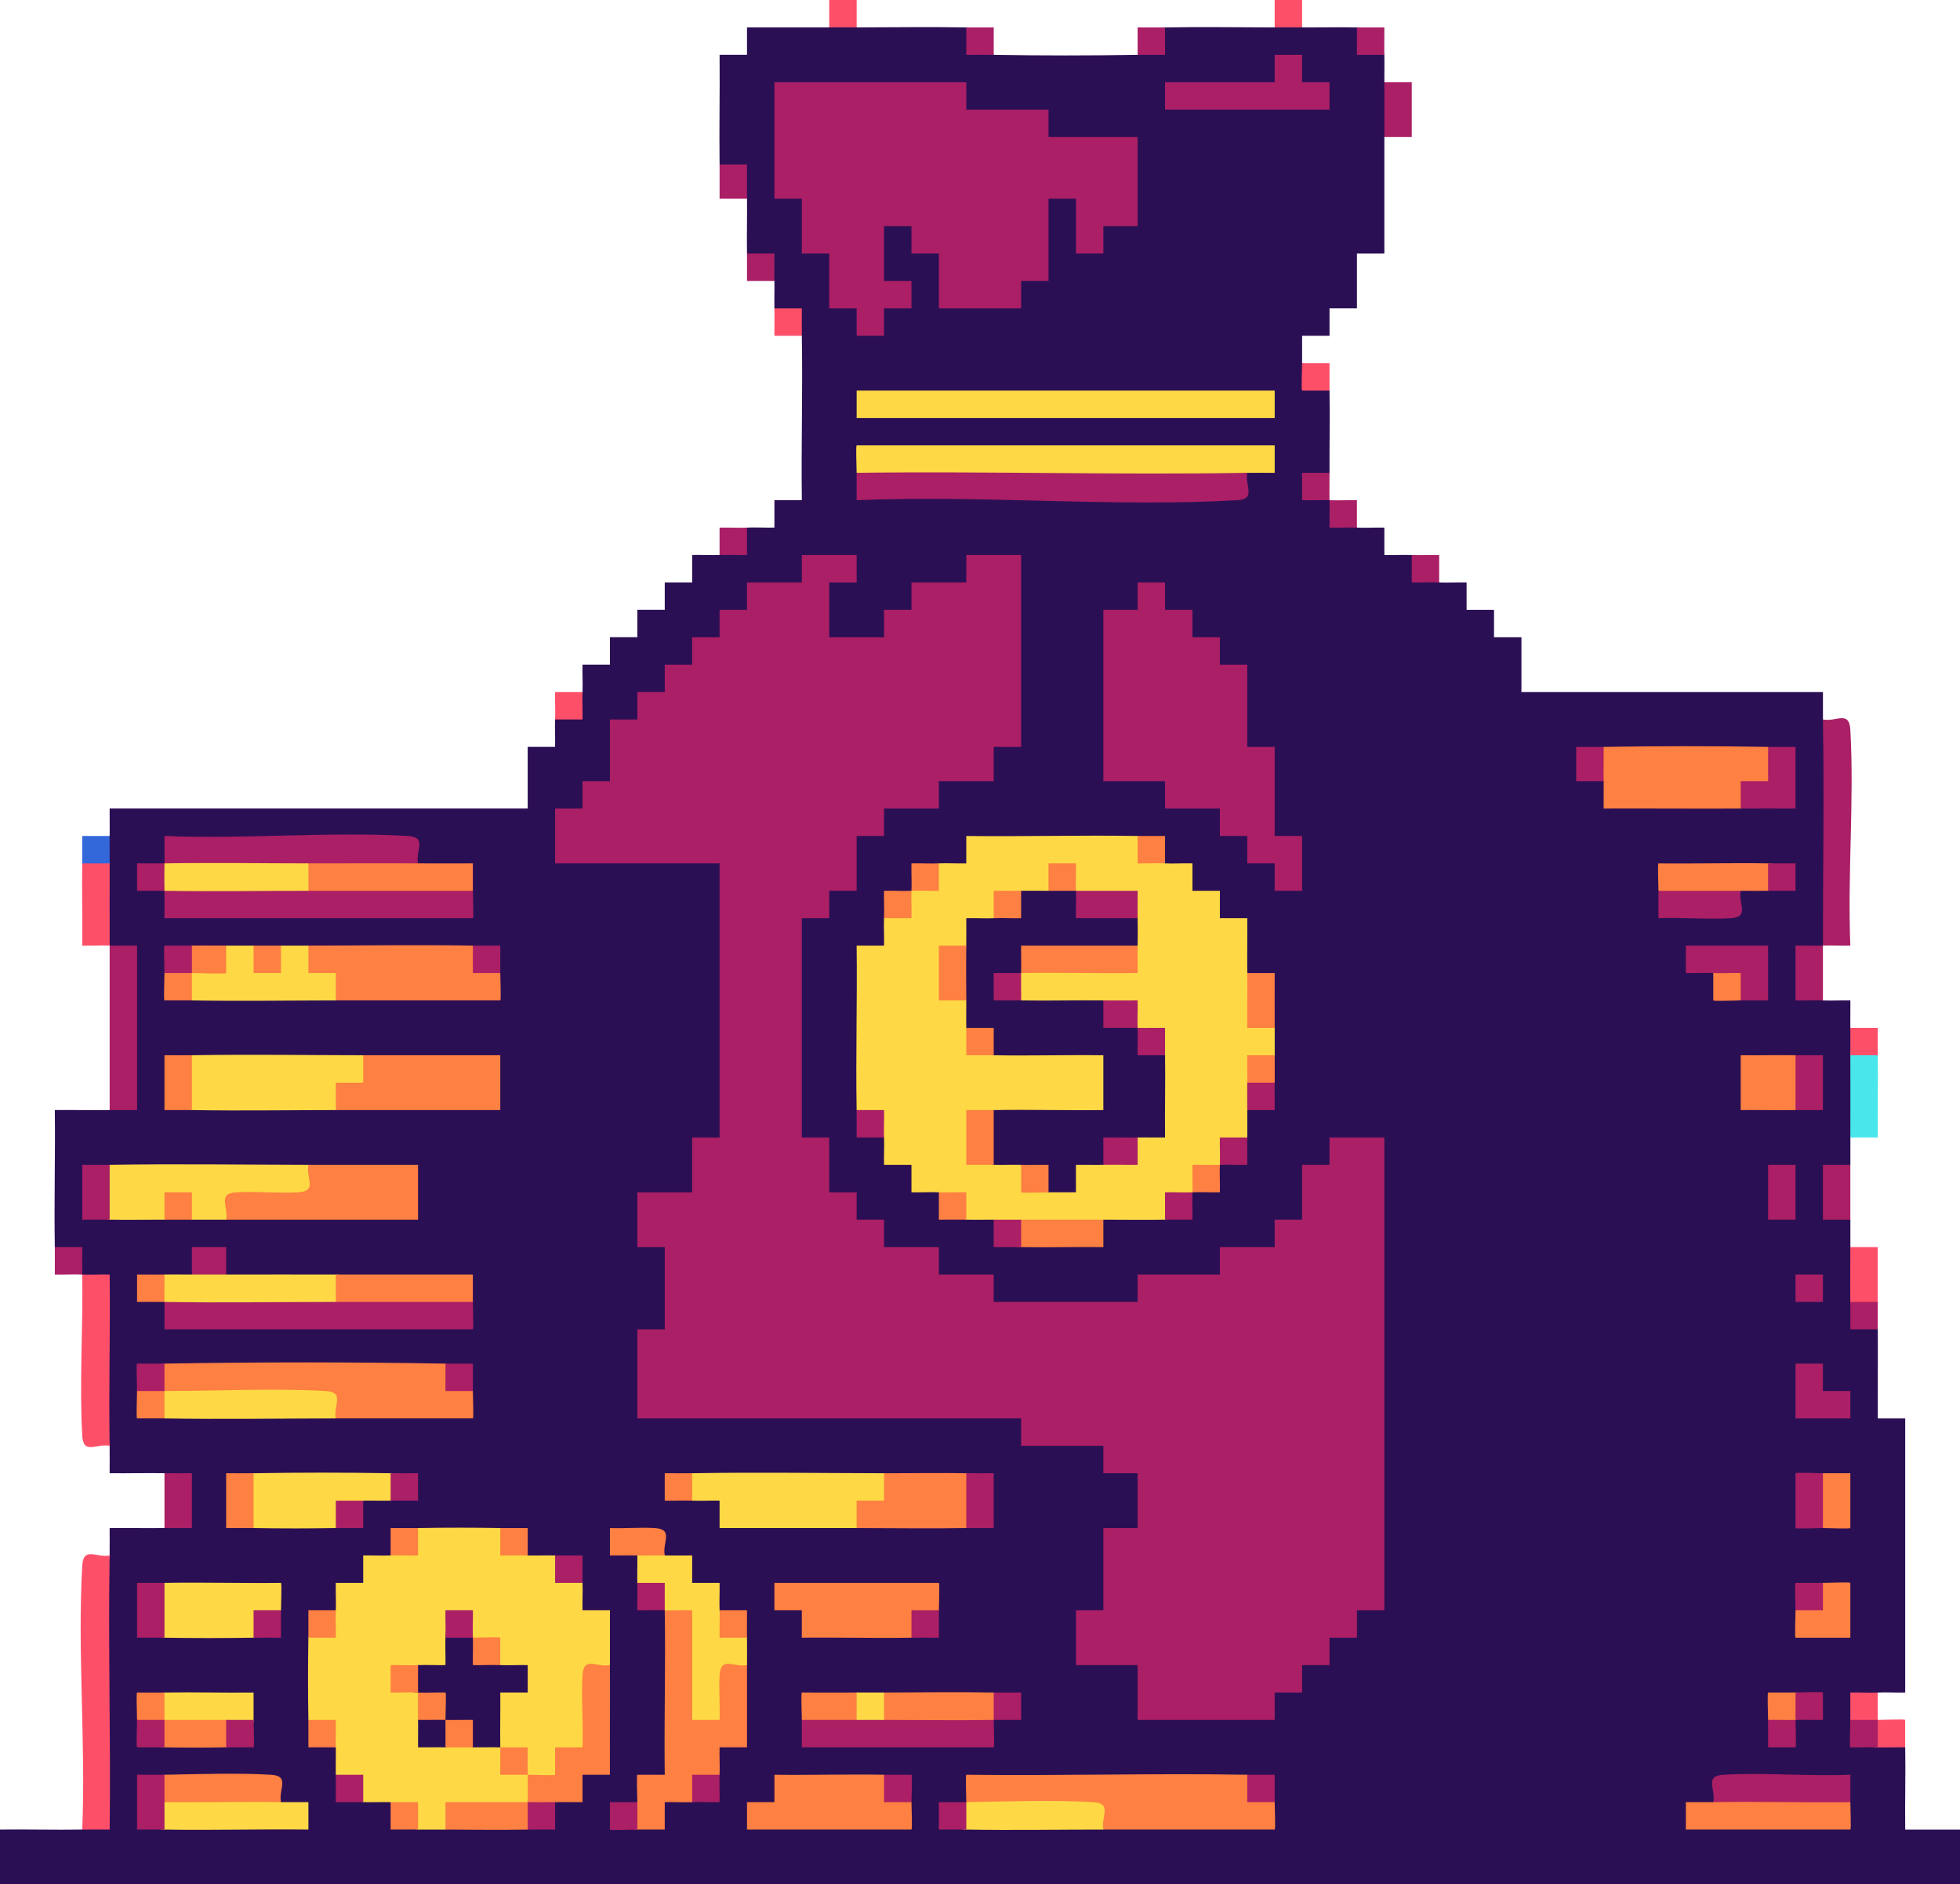 <?xml version="1.0" encoding="UTF-8"?>
<svg id="b" data-name="Layer 2" xmlns="http://www.w3.org/2000/svg" width="285.19" height="274.179" viewBox="0 0 285.19 274.179">
  <defs>
    <style>
      .d {
        fill: #aa1f65;
      }

      .e {
        fill: #2b0f54;
      }

      .f {
        fill: #fe8042;
      }

      .g {
        fill: #fe4f69;
      }

      .h {
        fill: #3368db;
      }

      .i {
        fill: #49e6eb;
      }

      .j {
        fill: #fed945;
      }
    </style>
  </defs>
  <g id="c" data-name="Layer 1">
    <g>
      <path class="e" d="M120.657,3.988c1.257-1.944,2.73-1.942,3.989,0,5.301-.01,10.656-.092,15.955,0,1.589.306,2.918,1.635,3.989,3.988,6.943.12,13.997.12,20.941,0,1.041-1.779,2.371-3.109,3.989-3.988,5.299-.092,10.654-.009,15.955,0,1.259-1.942,2.731-1.943,3.989,0,2.647.008,5.331-.046,7.977,0,1.736.611,3.066,1.941,3.989,3.988.028,1.32-.008,2.667,0,3.988,1.969,2.617,1.964,5.357,0,7.976-.011,5.638.008,11.311,0,16.949h-3.989v7.976h-3.989v3.988h-3.989v3.988c1.739.826,3.069,2.155,3.989,3.988.069,3.974-.021,7.989,0,11.964-1.187,1.691-1.187,3.02,0,3.988,1.687,1.039,3.016,2.368,3.989,3.988,1.318.056,2.669-.036,3.989,0v3.988c1.32.036,2.671-.056,3.989,0,1.586.414,2.916,1.743,3.989,3.988,1.317.056,2.67-.036,3.989,0v3.988h3.989v3.988h3.989v7.976h43.875c.015,1.321-.023,2.668,0,3.988,3.251,10.455,2.996,22.396,0,32.901-2.811,2.666-2.786,5.118,0,7.976,1.317.056,2.669-.036,3.989,0,.018,1.321-.028,2.668,0,3.988,2.535,1.454,2.531,2.533,0,3.988,2.498,4.06,2.484,7.899,0,11.964.002,1.324-.002,2.664,0,3.988-2.665,2.78-2.665,5.438,0,7.976.002,1.324-.004,2.664,0,3.988,2.716,2.551,2.692,5.414,0,7.976,1.78,1.041,3.109,2.37,3.989,3.988.026,4.308-.019,8.653,0,12.961h3.989v39.881c-1.319.036-2.671-.056-3.989,0-1.01,1.76-2.34,3.09-3.989,3.988,1.496.785,2.826,2.114,3.989,3.988,1.467-2.518,2.523-2.524,3.989,0,.069,3.973-.049,7.99,0,11.964h7.977v7.976H0v-7.976c3.974-.049,7.992.069,11.966,0,1.208-1.847,2.014-2.816,2.681-.835-1.727-13.348-1.291-26.363,1.307-39.046.023-1.32-.015-2.668,0-3.988,2.647-.032,5.331.046,7.977,0,2.852-2.364,2.718-5.478,0-7.976-2.646-.046-5.331.032-7.977,0-.015-1.32.023-2.668,0-3.988-1.983-7.205-2.778-14.844-2.385-22.918l-1.604-2.008c-1.723-1.162-3.053-2.492-3.989-3.988-.115-6.629.084-13.31,0-19.94,2.647-.032,5.331.046,7.977,0,1.865-1.993,2.53-4.61,1.995-7.853.379-4.661.811-12.966-1.995-16.076-2.484-4.065-2.498-7.904,0-11.964-2.531-1.455-2.535-2.534,0-3.988.028-1.32-.018-2.668,0-3.988h60.827v-8.973h3.989c.036-1.319-.056-2.671,0-3.988.414-1.586,1.744-2.915,3.989-3.988.057-1.318-.036-2.668,0-3.988h3.989v-3.988h3.989v-3.988h3.989v-3.988h3.989v-3.988c1.32-.036,2.67.056,3.989,0,1.011-1.76,2.34-3.09,3.989-3.988,1.318-.056,2.669.036,3.989,0v-3.988h3.989c-.101-7.96.138-15.97,0-23.928-1.78-1.041-3.109-2.37-3.989-3.988-.028-1.321.028-2.667,0-3.988-1.78-1.041-3.109-2.37-3.989-3.988-.046-2.647.033-5.328,0-7.976-1.539-1.619-2.868-3.28-3.989-4.985-.066-5.303.048-10.649,0-15.952h3.989v-3.988c3.978-.009,7.988.013,11.966,0Z"/>
      <path class="g" d="M15.955,226.322c-.23,13.27.17,26.608,0,39.881-1.32.015-2.668-.023-3.989,0,.531-12.63-.718-25.814,0-38.385.164-2.876,2.062-1.111,3.989-1.496Z"/>
      <path class="d" d="M265.246,104.687c1.926.385,3.824-1.38,3.989,1.496.587,10.289-.433,21.07,0,31.406-1.319.036-2.671-.056-3.989,0v7.976c-1.317-.056-2.669.036-3.989,0v-7.976c1.319-.036,2.671.056,3.989,0,0-10.943.19-21.962,0-32.901Z"/>
      <path class="g" d="M11.966,185.445c1.317.056,2.67-.036,3.989,0,.105,8.29-.144,16.636,0,24.925-1.926-.385-3.824,1.38-3.989-1.496-.435-7.628.133-15.727,0-23.43Z"/>
      <path class="d" d="M15.955,137.588c1.317.056,2.67-.036,3.989,0v23.928c-1.32.015-2.668-.023-3.989,0,.006-7.963-.009-15.965,0-23.928Z"/>
      <path class="i" d="M273.224,153.54c.069,3.975-.049,7.989,0,11.964h-3.989c-.005-3.976.021-7.988,0-11.964.002-2.918,3.332-2.794,3.989,0Z"/>
      <path class="g" d="M15.955,125.624c-.021,3.975.004,7.989,0,11.964-1.317-.056-2.67.036-3.989,0,.049-3.974-.069-7.991,0-11.964.002-2.918,3.332-2.794,3.989,0Z"/>
      <path class="g" d="M269.235,181.457h3.989c.012,2.648-.018,5.328,0,7.976-.002,2.918-3.332,2.794-3.989,0-.046-2.646.009-5.329,0-7.976Z"/>
      <path class="d" d="M201.428,11.964h3.989v7.976h-3.989c.005-2.648.016-5.328,0-7.976Z"/>
      <path class="d" d="M269.235,169.493c.005,2.65-.005,5.326,0,7.976h-3.989v-7.976h3.989Z"/>
      <path class="d" d="M23.932,214.358c1.32.023,2.668-.015,3.989,0v7.976c-1.32.015-2.668-.023-3.989,0v-7.976Z"/>
      <path class="d" d="M104.703,23.928h3.989c.014,1.653-.021,3.332,0,4.985h-3.989c-.014-1.653.021-3.333,0-4.985Z"/>
      <path class="d" d="M7.977,181.457h3.989c.015,1.321-.023,2.667,0,3.988-1.317-.056-2.67.036-3.989,0-.015-1.32.023-2.668,0-3.988Z"/>
      <path class="h" d="M15.955,121.636c-.028,1.32.007,2.668,0,3.988h-3.989c.023-1.32-.015-2.668,0-3.988h3.989Z"/>
      <path class="d" d="M273.224,189.433c.009,1.324-.008,2.664,0,3.988h-3.989c-.015-1.321.023-2.667,0-3.988h3.989Z"/>
      <path class="g" d="M84.759,100.699c-.057,1.318.036,2.668,0,3.988h-3.989c.056-1.317-.036-2.669,0-3.988h3.989Z"/>
      <path class="d" d="M205.416,80.758c1.318.056,2.669-.036,3.989,0v3.988c-1.317-.056-2.67.036-3.989,0v-3.988Z"/>
      <path class="d" d="M108.691,76.77v3.988c-1.32.036-2.67-.056-3.989,0v-3.988c1.319-.036,2.671.056,3.989,0Z"/>
      <path class="d" d="M193.45,68.794c.007,1.321-.028,2.667,0,3.988,1.318.057,2.669-.036,3.989,0v3.988c-1.318-.056-2.669.036-3.989,0-.018-1.321.028-2.667,0-3.988-1.318-.057-2.669.036-3.989,0v-3.988h3.989Z"/>
      <path class="g" d="M189.462,52.842h3.989c.015,1.321-.023,2.667,0,3.988h-3.989c-.141-.141,0-3.045,0-3.988Z"/>
      <path class="g" d="M112.68,44.866h3.989c.015,1.321-.023,2.667,0,3.988h-3.989c-.018-1.322.028-2.667,0-3.988Z"/>
      <path class="d" d="M108.691,36.89h3.989c.018,1.322-.028,2.667,0,3.988h-3.989c-.015-1.322.023-2.667,0-3.988Z"/>
      <path class="g" d="M269.235,149.552h3.989c.015,1.321-.023,2.667,0,3.988h-3.989c-.007-1.321.028-2.668,0-3.988Z"/>
      <path class="d" d="M197.439,3.988c1.321.023,2.667-.015,3.989,0,.018,1.321-.028,2.668,0,3.988h-3.989v-3.988Z"/>
      <path class="d" d="M169.518,3.988v3.988c-1.321.015-2.668-.023-3.989,0v-3.988c1.321-.015,2.668.023,3.989,0Z"/>
      <path class="g" d="M273.224,246.263v3.988c.943,0,3.848-.141,3.989,0,.015,1.32-.023,2.668,0,3.988-1.321-.022-2.669.034-3.989,0-2.919-.002-2.795-3.331,0-3.988-.002,2.912-3.335,2.793-3.989,0v-3.988c1.319-.036,2.671.056,3.989,0Z"/>
      <path class="d" d="M140.601,3.988c1.321.023,2.667-.015,3.989,0v3.988c-1.321-.023-2.667.015-3.989,0v-3.988Z"/>
      <path class="g" d="M185.473,3.988V0h3.989v3.988c-1.324-.004-2.665.002-3.989,0Z"/>
      <path class="g" d="M120.657,3.988V0h3.989v3.988c-1.324.002-2.665-.004-3.989,0Z"/>
      <polygon class="d" points="80.771 125.624 80.771 117.648 84.759 117.648 84.759 113.66 88.748 113.66 88.748 104.687 92.737 104.687 92.737 100.699 96.725 100.699 96.725 96.71 100.714 96.71 100.714 92.722 104.703 92.722 104.703 88.734 108.691 88.734 108.691 84.746 116.669 84.746 116.669 80.758 124.646 80.758 124.646 84.746 120.657 84.746 120.657 92.722 128.635 92.722 128.635 88.734 132.623 88.734 132.623 84.746 140.601 84.746 140.601 80.758 148.578 80.758 148.578 108.675 144.589 108.675 144.589 113.66 136.612 113.66 136.612 117.648 128.635 117.648 128.635 121.636 124.646 121.636 124.646 129.612 120.657 129.612 120.657 133.6 116.669 133.6 116.669 165.504 120.657 165.504 120.657 173.481 124.646 173.481 124.646 177.469 128.635 177.469 128.635 181.457 136.612 181.457 136.612 185.445 144.589 185.445 144.589 189.433 165.53 189.433 165.53 185.445 177.496 185.445 177.496 181.457 185.473 181.457 185.473 177.469 189.462 177.469 189.462 169.493 193.45 169.493 193.45 165.504 201.428 165.504 201.428 234.299 197.439 234.299 197.439 238.287 193.45 238.287 193.45 242.275 189.462 242.275 189.462 246.263 185.473 246.263 185.473 250.251 165.53 250.251 165.53 242.275 156.555 242.275 156.555 234.299 160.544 234.299 160.544 222.334 165.53 222.334 165.53 214.358 160.544 214.358 160.544 210.37 148.578 210.37 148.578 206.382 92.737 206.382 92.737 193.421 96.725 193.421 96.725 181.457 92.737 181.457 92.737 173.481 100.714 173.481 100.714 165.504 104.703 165.504 104.703 125.624 80.771 125.624"/>
      <path class="j" d="M165.53,121.636c1.586.414,2.916,1.743,3.989,3.988,1.318.056,2.669-.036,3.989,0v3.988h3.989v3.988h3.989c.025,2.648-.035,5.328,0,7.976,1.083,3.134,2.412,5.792,3.989,7.976.01,1.322.008,2.666,0,3.988-.306,1.589-1.636,2.918-3.989,3.988,2.52,1.466,2.524,2.522,0,3.988-.018,1.321.028,2.667,0,3.988-.414,1.586-1.744,2.915-3.989,3.988-.967,1.652-2.371,3.049-3.989,3.988-1.011,1.76-2.341,3.089-3.989,3.988-2.979.052-5.995-.008-8.975,0-3.955,1.969-8.012,1.969-11.966,0-1.259,1.943-2.732,1.945-3.989,0-1.321-.008-2.668.028-3.989,0-1.586-.414-2.916-1.743-3.989-3.988-1.318-.056-2.669.036-3.989,0v-3.988h-3.989c-.036-1.32.057-2.67,0-3.988-1.761-1.01-3.09-2.34-3.989-3.988-.138-7.958.101-15.969,0-23.928h3.989c.036-1.319-.056-2.671,0-3.988.414-1.586,1.744-2.915,3.989-3.988,1.011-1.76,2.341-3.089,3.989-3.988,1.318-.056,2.669.036,3.989,0v-3.988c8.293.105,16.638-.144,24.929,0Z"/>
      <polygon class="d" points="140.601 11.964 140.601 15.952 152.567 15.952 152.567 19.94 165.53 19.94 165.53 32.901 160.544 32.901 160.544 36.89 156.555 36.89 156.555 28.913 152.567 28.913 152.567 40.878 148.578 40.878 148.578 44.866 136.612 44.866 136.612 36.89 132.623 36.89 132.623 32.901 128.635 32.901 128.635 40.878 132.623 40.878 132.623 44.866 128.635 44.866 128.635 48.854 124.646 48.854 124.646 44.866 120.657 44.866 120.657 36.89 116.669 36.89 116.669 28.913 112.68 28.913 112.68 11.964 140.601 11.964"/>
      <path class="j" d="M72.793,222.334c1.589.306,2.919,1.635,3.989,3.988,1.321.028,2.668-.028,3.989,0,1.736.611,3.066,1.941,3.989,3.988.056,1.318-.036,2.669,0,3.988h3.989c.011,2.648-.016,5.328,0,7.976-2.103,2.6-2.764,6.283-1.982,11.05-.382,2.156-1.96,2.93-4.001,3.028.323,3.98-4.833,5.74-5.983,1.874l-3.989-3.988c-3.03-3.045-3.216-9.255,1.404-9.963l-1.404-2.001c-1.728-.655-3.057-1.984-3.989-3.988-1.304-1.162-2.685-1.162-3.989,0,5.128,3.023-.965,9.116-3.989,3.988-1.162,1.303-1.162,2.685,0,3.988,2.514,1.469,2.511,2.519,0,3.988l3.989,3.988c1.466-2.519,2.523-2.524,3.989,0,1.463-2.53,2.526-2.535,3.989,0,1.779,1.041,3.109,2.371,3.989,3.988,2.545,1.459,2.541,2.528,0,3.988-4.859.878-8.848,2.208-11.966,3.988-1.321-.007-2.668.028-3.989,0-1.589-.306-2.918-1.635-3.989-3.988-1.321-.028-2.667.028-3.989,0-1.736-.611-3.066-1.941-3.989-3.988-.028-1.321.028-2.667,0-3.988-1.78-1.041-3.109-2.37-3.989-3.988-.069-3.964-.069-8,0-11.964.414-1.586,1.744-2.915,3.989-3.988.057-1.318-.036-2.668,0-3.988h3.989v-3.988c1.32-.036,2.67.056,3.989,0,1.011-1.76,2.34-3.09,3.989-3.988,3.965-.069,8.001-.069,11.966,0Z"/>
      <polygon class="d" points="160.544 88.734 165.53 88.734 165.53 84.746 169.518 84.746 169.518 88.734 173.507 88.734 173.507 92.722 177.496 92.722 177.496 96.71 181.484 96.71 181.484 108.675 185.473 108.675 185.473 121.636 189.462 121.636 189.462 129.612 185.473 129.612 185.473 125.624 181.484 125.624 181.484 121.636 177.496 121.636 177.496 117.648 169.518 117.648 169.518 113.66 160.544 113.66 160.544 88.734"/>
      <path class="f" d="M181.484,258.227c1.736.611,3.066,1.941,3.989,3.988,0,.943.141,3.847,0,3.988h-24.929c-1.196-.693-2.219-1.383-3.071-2.069l-13.813.015-3.06-1.935c0-.943-.141-3.847,0-3.988,13.607.174,27.279-.236,40.884,0Z"/>
      <path class="f" d="M64.816,198.406c1.736.611,3.066,1.941,3.989,3.988,0,.943.141,3.847,0,3.988-6.635.006-13.308-.008-19.943,0-1.229-.81-2.342-1.503-3.337-2.081l-18.005.061c-1.381-.305-2.572-.97-3.588-1.968,2.919.002,2.795,3.331,0,3.988-1.32-.023-2.668.015-3.989,0-.141-.141,0-3.046,0-3.988,0-2.918,3.331-2.791,3.989,0-2.919-.002-2.795-3.331,0-3.988,13.563-.235,27.32-.235,40.884,0Z"/>
      <path class="j" d="M124.646,68.794c0-.942-.141-3.847,0-3.988h60.827v3.988c-1.32.015-2.669-.023-3.989,0-18.225,3.522-38.503,2.898-56.839,0Z"/>
      <rect class="j" x="124.646" y="56.83" width="60.827" height="3.988"/>
      <path class="d" d="M181.484,68.794c-.385,1.927,1.38,3.824-1.496,3.988-18.114,1.034-37.14-.769-55.343,0v-3.988c18.922-.244,37.92.328,56.839,0Z"/>
      <path class="f" d="M96.725,234.299c6.556-6.462,6.376,4.608,5.979,9.674.236-3.941,4.788-5.544,5.987-1.698.021,3.977-.015,7.987,0,11.964h-3.989c-.036,1.32.056,2.67,0,3.988-.612,1.736-1.941,3.065-3.989,3.988-1.318.056-2.669-.036-3.989,0v3.988h-3.989c-2.919-.002-2.795-3.331,0-3.988,0-.943-.141-3.847,0-3.988h3.989c-.101-7.959.138-15.97,0-23.928Z"/>
      <path class="f" d="M257.269,108.675c5.478,2.871-.274,7.123-3.989,8.973-6.634.04-13.309-.029-19.943,0-.018-1.321.027-2.668,0-3.988-2.525-1.785-2.513-3.195,0-4.985,7.936-.137,15.996-.137,23.932,0Z"/>
      <path class="j" d="M128.635,214.358c5.593,2.436-.776,6.149-3.989,7.976-6.635-.009-13.308.006-19.943,0v-3.988c-1.319-.036-2.671.056-3.989,0-2.919-.002-2.795-3.331,0-3.988,9.28-.161,18.637-.016,27.921,0Z"/>
      <path class="f" d="M68.805,137.588c1.736.611,3.066,1.941,3.989,3.988,0,.943.141,3.847,0,3.988-7.965.005-15.967-.007-23.932,0-6.418-3.066-7.748-5.725-3.989-7.976,7.956-.008,15.979-.138,23.932,0Z"/>
      <path class="j" d="M52.85,153.54c5.593,2.436-.776,6.148-3.989,7.976-6.96.006-13.983.121-20.941,0-3.032-.373-2.94-7.285,0-7.976,8.284-.144,16.642-.01,24.929,0Z"/>
      <path class="d" d="M48.861,189.433l1.143-1.994c5.788,0,11.579,0,17.373,0l1.427,1.994c0,.943.141,3.847,0,3.988H23.932c-.022-1.32.034-2.669,0-3.988,7.917-2.857,17.037-2.963,24.929,0Z"/>
      <path class="d" d="M23.932,125.624c.028-1.32-.018-2.668,0-3.988,11.648.489,23.805-.662,35.399,0,2.876.164,1.111,2.062,1.496,3.988-5.379,2.454-10.581,2.475-15.955,0-6.501,2.951-14.418,2.868-20.941,0,1.917,1.259,1.917,2.729,0,3.988,6.523-2.869,14.441-2.956,20.941,0,.214-.776.524-1.893,1.163-1.994,2.814-.447,18.619-.473,21.315,0l1.454,1.994c0,.942.141,3.847,0,3.988H23.932c-.018-1.32.028-2.668,0-3.988-1.32-.023-2.668.015-3.989,0v-3.988c1.321-.015,2.668.023,3.989,0Z"/>
      <path class="f" d="M44.873,169.493c5.306.01,10.648-.007,15.955,0v7.976h-27.921c-3.761-.826-2.397-5.453,1.296-5.966,4.386.701,7.942.031,10.67-2.01Z"/>
      <path class="f" d="M52.85,153.54c6.635.008,13.308-.006,19.943,0v7.976c-7.964.005-15.968-.007-23.932,0v-3.988h3.989v-3.988Z"/>
      <path class="j" d="M44.873,169.493c-.385,1.925,1.381,3.824-1.496,3.988-2.974.17-6.001-.17-8.975,0-2.876.164-1.11,2.063-1.496,3.988-1.655-.002-3.331.003-4.986,0-1.518-.751-2.848-.751-3.989,0-2.647-.009-5.332.046-7.977,0-3.054-.402-2.917-7.316,0-7.976,9.612-.167,19.303-.017,28.918,0Z"/>
      <path class="f" d="M132.623,238.287c-5.302.092-10.651-.067-15.955,0v-3.988h-3.989v-3.988h23.932c.141.141,0,3.045,0,3.988-.611,1.736-1.941,3.065-3.989,3.988Z"/>
      <path class="f" d="M128.635,258.227c1.736.611,3.066,1.941,3.989,3.988,0,.943.141,3.847,0,3.988h-23.932v-3.988h3.989v-3.988c5.303.067,10.652-.092,15.955,0Z"/>
      <path class="j" d="M96.725,226.322c1.321.028,2.667-.018,3.989,0v3.988h3.989c.036,1.32-.056,2.67,0,3.988,1.761,1.01,3.09,2.34,3.989,3.988.028,1.321-.007,2.667,0,3.988-1.925.385-3.824-1.38-3.989,1.496-.123,2.148.085,4.339,0,6.481h-3.989v-15.952c-1.319-.036-2.671.056-3.989,0-1.723-1.162-3.053-2.492-3.989-3.988-.034-1.32.022-2.667,0-3.988,1.465-2.524,2.525-2.53,3.989,0Z"/>
      <path class="j" d="M56.839,214.358c2.919.002,2.795,3.331,0,3.988-1.321.028-2.668-.028-3.989,0-1.041,1.779-2.371,3.109-3.989,3.988-3.965.069-8.001.069-11.966,0-3.054-.402-2.917-7.316,0-7.976,6.612-.115,13.331-.115,19.943,0Z"/>
      <path class="j" d="M23.932,230.31c5.635-.098,11.316.071,16.952,0,.141.141,0,3.045,0,3.988-.611,1.736-1.941,3.065-3.989,3.988-4.295.074-8.668.074-12.963,0-3.054-.402-2.917-7.316,0-7.976Z"/>
      <path class="j" d="M36.895,137.588c1.518.751,2.848.751,3.989,0,1.324-.002,2.665.001,3.989,0v3.988h3.989v3.988c-6.961.006-13.983.121-20.941,0-2.919-.002-2.795-3.331,0-3.988,1.197-1.617,2.859-2.946,4.986-3.988,1.324-.007,2.665.003,3.989,0Z"/>
      <path class="f" d="M140.601,214.358c3.054.402,2.917,7.316,0,7.976-5.299.092-10.654.007-15.955,0v-3.988h3.989v-3.988c3.974.007,7.993-.069,11.966,0Z"/>
      <polygon class="d" points="185.473 11.964 185.473 7.976 189.462 7.976 189.462 11.964 193.45 11.964 193.45 15.952 169.518 15.952 169.518 11.964 185.473 11.964"/>
      <path class="f" d="M88.748,242.275c.032,5.305-.023,10.647,0,15.952h-3.989v3.988c-1.321.018-2.668-.028-3.989,0-1.455,2.535-2.533,2.531-3.989,0,2.919.002,2.795,3.331,0,3.988-3.971.069-7.993.021-11.966,0v-3.988c3.977-.015,7.989.021,11.966,0,0-1.321.028-2.668,0-3.988h-3.989c-.015-1.321.023-2.667,0-3.988,1.321.028,2.667-.018,3.989,0,.018,1.322-.028,2.667,0,3.988.943,0,3.848.141,3.989,0v-3.988h3.989c.141-3.465-.198-7,0-10.469.164-2.876,2.064-1.11,3.989-1.496Z"/>
      <path class="d" d="M144.589,246.263c1.321.023,2.668-.015,3.989,0v3.988c-1.321.015-2.668-.023-3.989,0,0,.943.141,3.847,0,3.988h-27.921v-3.988c.401-3.054,7.316-2.914,7.977,0,.002-2.918,3.332-2.794,3.989,0,4.994-2.857,10.938-2.798,15.955,0-2.919-.002-2.795-3.331,0-3.988Z"/>
      <path class="j" d="M23.932,202.394c7.639,0,15.878-.431,23.433,0,2.876.164,1.111,2.062,1.496,3.988-8.288.01-16.644.144-24.929,0v-3.988Z"/>
      <path class="j" d="M27.921,185.445c1.599-1.953,3.383-1.949,4.986,0,5.305-.013,10.65-.007,15.955,0,2.919.002,2.795,3.331,0,3.988-8.289,0-16.644.144-24.929,0-2.535-1.459-2.529-2.528,0-3.988,1.32-.028,2.668.008,3.989,0Z"/>
      <path class="f" d="M249.292,262.215c6.121-3.061,13.776-2.901,19.943,0,0,.943.141,3.847,0,3.988h-23.932v-3.988c1.321-.015,2.668.023,3.989,0Z"/>
      <path class="f" d="M60.827,125.624c2.648.016,5.33-.011,7.977,0v3.988h-23.932c-2.919-.002-2.795-3.331,0-3.988,5.304.005,10.65-.032,15.955,0Z"/>
      <path class="j" d="M40.884,262.215c1.321.023,2.668-.015,3.989,0v3.988c-6.964-.088-13.978.121-20.941,0-2.919-.002-2.795-3.331,0-3.988,5.134-2.921,11.903-3.023,16.952,0Z"/>
      <path class="j" d="M140.601,262.215c5.939-.103,12.564-.336,18.448,0,2.876.164,1.111,2.062,1.496,3.988-6.629,0-13.317.115-19.943,0-2.919-.002-2.795-3.331,0-3.988Z"/>
      <path class="f" d="M48.861,185.445c6.635.008,13.308-.006,19.943,0v3.988h-19.943v-3.988Z"/>
      <path class="d" d="M249.292,262.215c.385-1.926-1.38-3.824,1.496-3.988,6.11-.349,12.338.254,18.448,0v3.988c-6.631.084-13.313-.115-19.943,0Z"/>
      <path class="f" d="M23.932,258.227c4.986-.086,10.516-.282,15.456,0,2.876.164,1.111,2.062,1.496,3.988-5.634-.098-11.317.071-16.952,0-2.919-.002-2.795-3.331,0-3.988Z"/>
      <path class="f" d="M261.258,153.54c3.054.402,2.917,7.316,0,7.976-2.647.046-5.33-.032-7.977,0v-7.976c2.648.032,5.33-.046,7.977,0Z"/>
      <path class="f" d="M257.269,125.624c2.919.002,2.795,3.331,0,3.988-1.32.028-2.668-.007-3.989,0-4.06,2.495-7.899,2.476-11.966,0,0-.943-.141-3.847,0-3.988,5.304.067,10.652-.092,15.955,0Z"/>
      <path class="d" d="M249.292,141.576c-1.318-.056-2.669.036-3.989,0v-3.988h11.966v7.976h-3.989c-1.588-.414-2.917-1.743-3.989-3.988Z"/>
      <path class="f" d="M144.589,246.263v3.988c-5.299.092-10.653,0-15.955,0-2.919-.002-2.795-3.331,0-3.988,5.3-.015,10.657-.092,15.955,0Z"/>
      <path class="d" d="M257.269,108.675c1.321.023,2.668-.015,3.989,0v8.973c-2.648.011-5.329-.016-7.977,0v-3.988h3.989v-4.985Z"/>
      <path class="j" d="M23.932,246.263c4.307-.075,8.655.054,12.963,0v3.988c0,2.918-3.331,2.791-3.989,0-.476,3.087-8.235,2.949-8.975,0-2.919-.002-2.795-3.331,0-3.988Z"/>
      <path class="f" d="M160.544,177.469v3.988c-3.976-.049-7.991.069-11.966,0-2.919-.002-2.795-3.331,0-3.988,3.977.011,7.989.01,11.966,0Z"/>
      <path class="f" d="M265.246,230.31c.943,0,3.848-.141,3.989,0v7.976h-7.977c-.141-.141,0-3.045,0-3.988.611-1.736,1.941-3.065,3.989-3.988Z"/>
      <path class="d" d="M253.28,129.612c-.385,1.925,1.38,3.824-1.496,3.988-3.469.198-7.006-.141-10.47,0v-3.988c3.977-.015,7.989.021,11.966,0Z"/>
      <polygon class="d" points="265.246 198.406 265.246 202.394 269.235 202.394 269.235 206.382 261.258 206.382 261.258 198.406 265.246 198.406"/>
      <path class="f" d="M23.932,246.263v3.988h8.975c2.919.002,2.795,3.331,0,3.988-2.972.051-6.002.051-8.975,0-2.919-.002-2.795-3.331,0-3.988-.002,2.914-3.334,2.794-3.989,0,0-.943-.141-3.847,0-3.988,1.322-.015,2.667.023,3.989,0Z"/>
      <path class="f" d="M181.484,141.576h3.989c.013,2.649-.019,5.327,0,7.976h-3.989c-.025-2.648.035-5.328,0-7.976Z"/>
      <path class="f" d="M124.646,246.263c2.919.002,2.795,3.331,0,3.988h-7.977c0-.943-.141-3.847,0-3.988,2.648-.012,5.329.018,7.977,0Z"/>
      <path class="f" d="M27.921,153.54v7.976c-1.32-.023-2.668.015-3.989,0v-7.976c1.321-.015,2.668.023,3.989,0Z"/>
      <path class="d" d="M23.932,258.227v7.976c-1.321-.023-2.668.015-3.989,0v-7.976c1.321-.015,2.668.023,3.989,0Z"/>
      <path class="d" d="M261.258,153.54c1.321.023,2.667-.015,3.989,0v7.976c-1.321.015-2.668-.023-3.989,0v-7.976Z"/>
      <path class="d" d="M23.932,230.31v7.976c-1.321-.023-2.667.015-3.989,0v-7.976c1.321-.015,2.668.023,3.989,0Z"/>
      <path class="f" d="M92.737,226.322c-1.321-.028-2.667.018-3.989,0v-3.988c2.143.085,4.333-.123,6.482,0,2.876.164,1.11,2.064,1.496,3.988-1.321-.028-2.667.028-3.989,0Z"/>
      <path class="f" d="M265.246,214.358h3.989v7.976c-.141.141-3.046,0-3.989,0-3.054-.402-2.917-7.316,0-7.976Z"/>
      <path class="d" d="M15.955,169.493v7.976c-1.32-.023-2.668.015-3.989,0v-7.976c1.321-.015,2.668.023,3.989,0Z"/>
      <path class="d" d="M265.246,214.358v7.976c-.943,0-3.848.141-3.989,0v-7.976c.141-.141,3.046,0,3.989,0Z"/>
      <path class="d" d="M140.601,214.358c1.321.023,2.668-.015,3.989,0v7.976c-1.321.015-2.668-.023-3.989,0v-7.976Z"/>
      <path class="f" d="M36.895,214.358v7.976c-1.321-.023-2.667.015-3.989,0v-7.976c1.321-.015,2.668.023,3.989,0Z"/>
      <rect class="d" x="257.269" y="169.493" width="3.989" height="7.976"/>
      <path class="d" d="M233.337,108.675c.023,1.652-.034,3.334,0,4.985h-3.989v-4.985c1.321-.015,2.668.023,3.989,0Z"/>
      <path class="f" d="M32.907,137.588v3.988c-.176.176-3.979,0-4.986,0v3.988c-1.321-.023-2.668.015-3.989,0-.141-.141,0-3.045,0-3.988,0-2.918,3.331-2.791,3.989,0-2.919-.002-2.795-3.331,0-3.988,1.651-.033,3.334.009,4.986,0Z"/>
      <path class="d" d="M27.921,185.445v-3.988h4.986v3.988c-1.653.004-3.333-.01-4.986,0Z"/>
      <path class="f" d="M165.53,121.636c1.321.023,2.667-.015,3.989,0v3.988c-1.318-.056-2.669.036-3.989,0v-3.988Z"/>
      <path class="f" d="M23.932,185.445c.022,1.32-.034,2.669,0,3.988-1.32-.023-2.668.015-3.989,0v-3.988c1.321-.018,2.669.028,3.989,0Z"/>
      <path class="f" d="M136.612,125.624v3.988c-1.319.036-2.671-.056-3.989,0-.056,1.317.036,2.669,0,3.988h-3.989c.056-1.317-.036-2.669,0-3.988,1.319-.036,2.671.056,3.989,0,.056-1.317-.036-2.669,0-3.988,1.319-.036,2.671.056,3.989,0Z"/>
      <rect class="d" x="261.258" y="185.445" width="3.989" height="3.988"/>
      <path class="d" d="M148.578,177.469v3.988c-1.321-.023-2.667.015-3.989,0v-3.988c1.322.008,2.667-.004,3.989,0Z"/>
      <path class="d" d="M23.932,198.406v3.988h-3.989c0-.943-.141-3.847,0-3.988,1.321-.015,2.668.023,3.989,0Z"/>
      <path class="d" d="M173.507,173.481c-.056,1.318.036,2.669,0,3.988-1.322.015-2.667-.023-3.989,0v-3.988c1.32-.036,2.67.057,3.989,0Z"/>
      <path class="d" d="M64.816,198.406c1.32.023,2.668-.015,3.989,0v3.988h-3.989v-3.988Z"/>
      <path class="f" d="M136.612,173.481c1.318.056,2.669-.036,3.989,0v3.988c-1.321-.028-2.667.018-3.989,0v-3.988Z"/>
      <path class="f" d="M23.932,177.469v-3.988h3.989v3.988c-1.324-.002-2.665.004-3.989,0Z"/>
      <path class="f" d="M177.496,169.493c-.057,1.318.036,2.668,0,3.988-1.32.036-2.67-.057-3.989,0,.056-1.318-.036-2.669,0-3.988,1.32-.036,2.671.056,3.989,0Z"/>
      <path class="d" d="M56.839,214.358c1.321.023,2.667-.015,3.989,0v3.988c-1.321.018-2.668-.028-3.989,0v-3.988Z"/>
      <path class="d" d="M181.484,165.504c-.028,1.321.018,2.667,0,3.988-1.32.036-2.671-.056-3.989,0,.057-1.318-.036-2.668,0-3.988h3.989Z"/>
      <path class="d" d="M52.85,218.346v3.988c-1.321.015-2.668-.023-3.989,0v-3.988c1.321-.018,2.668.028,3.989,0Z"/>
      <path class="f" d="M60.827,222.334v3.988c-1.32.036-2.67-.056-3.989,0v-3.988c1.322-.015,2.667.023,3.989,0Z"/>
      <path class="f" d="M72.793,222.334c1.321.023,2.667-.015,3.989,0v3.988c-1.321-.028-2.667.018-3.989,0v-3.988Z"/>
      <path class="d" d="M124.646,161.516h3.989c.036,1.32-.057,2.67,0,3.988h-3.989c-.015-1.321.023-2.667,0-3.988Z"/>
      <path class="d" d="M80.771,226.322c1.321.028,2.667-.018,3.989,0,.036,1.319-.056,2.671,0,3.988h-3.989v-3.988Z"/>
      <path class="d" d="M185.473,157.528c-.028,1.321.018,2.667,0,3.988h-3.989c.018-1.321-.028-2.667,0-3.988.002-2.918,3.332-2.794,3.989,0Z"/>
      <path class="d" d="M92.737,230.31h3.989c.015,1.321-.023,2.667,0,3.988-1.318-.056-2.669.036-3.989,0-.022-1.321.034-2.668,0-3.988Z"/>
      <path class="f" d="M185.473,153.54c-.008,1.321.028,2.667,0,3.988h-3.989c.028-1.321-.018-2.667,0-3.988h3.989Z"/>
      <path class="d" d="M265.246,230.31v3.988h-3.989c0-.943-.141-3.847,0-3.988h3.989Z"/>
      <path class="d" d="M40.884,234.299v3.988c-1.321.015-2.668-.023-3.989,0v-3.988h3.989Z"/>
      <path class="f" d="M48.861,234.299c-.057,1.318.036,2.668,0,3.988h-3.989c.023-1.321-.015-2.667,0-3.988h3.989Z"/>
      <path class="f" d="M104.703,234.299h3.989c.018,1.321-.028,2.667,0,3.988h-3.989c-.036-1.32.056-2.67,0-3.988Z"/>
      <path class="d" d="M136.612,234.299v3.988c-1.321.015-2.668-.023-3.989,0v-3.988h3.989Z"/>
      <path class="j" d="M128.635,246.263v3.988h-3.989v-3.988c1.321-.009,2.667.004,3.989,0Z"/>
      <path class="f" d="M249.292,141.576c1.318.056,2.669-.036,3.989,0v3.988c-.943,0-3.848.141-3.989,0v-3.988Z"/>
      <path class="f" d="M261.258,246.263c2.919.002,2.795,3.331,0,3.988-1.459,2.535-2.528,2.528-3.989,0,0-.943-.141-3.847,0-3.988h3.989Z"/>
      <path class="d" d="M261.258,246.263c.943,0,3.848-.141,3.989,0v3.988c-1.322.022-2.668-.034-3.989,0,0,.943.141,3.847,0,3.988h-3.989v-3.988c1.322-.022,2.668.034,3.989,0v-3.988Z"/>
      <path class="d" d="M23.932,250.251v3.988c-1.321-.023-2.667.015-3.989,0-.141-.141,0-3.045,0-3.988h3.989Z"/>
      <path class="d" d="M36.895,250.251c0,.943.141,3.847,0,3.988-1.322.015-2.667-.023-3.989,0v-3.988h3.989Z"/>
      <path class="f" d="M44.873,250.251h3.989c.018,1.322-.028,2.667,0,3.988h-3.989c-.015-1.321.023-2.667,0-3.988Z"/>
      <path class="d" d="M273.224,250.251v3.988c-1.32-.034-2.668.022-3.989,0-.141-.141,0-3.045,0-3.988h3.989Z"/>
      <path class="d" d="M68.805,137.588c1.321.023,2.668-.015,3.989,0v3.988h-3.989v-3.988Z"/>
      <path class="d" d="M48.861,258.227h3.989v3.988c-1.321-.028-2.667.018-3.989,0-.018-1.322.028-2.667,0-3.988Z"/>
      <path class="d" d="M104.703,258.227c-.056,1.318.036,2.668,0,3.988-1.32.036-2.671-.056-3.989,0v-3.988h3.989Z"/>
      <path class="d" d="M128.635,258.227c1.321.023,2.668-.015,3.989,0,.141.141,0,3.045,0,3.988h-3.989v-3.988Z"/>
      <path class="d" d="M181.484,258.227c1.321.023,2.668-.015,3.989,0v3.988h-3.989v-3.988Z"/>
      <path class="f" d="M40.884,137.588v3.988h-3.989v-3.988c1.324-.003,2.665.002,3.989,0Z"/>
      <path class="f" d="M56.839,262.215c1.321.028,2.667-.018,3.989,0v3.988c-1.321-.028-2.667.018-3.989,0v-3.988Z"/>
      <path class="d" d="M27.921,137.588v3.988h-3.989c0-.943-.141-3.847,0-3.988,1.321-.017,2.668.026,3.989,0Z"/>
      <path class="d" d="M80.771,262.215v3.988c-1.322.015-2.667-.023-3.989,0v-3.988c1.321-.007,2.668.028,3.989,0Z"/>
      <path class="d" d="M92.737,262.215v3.988c-.943,0-3.848.141-3.989,0v-3.988h3.989Z"/>
      <path class="d" d="M140.601,262.215v3.988c-1.321-.023-2.668.015-3.989,0v-3.988c1.321-.015,2.668.023,3.989,0Z"/>
      <path class="d" d="M257.269,125.624c1.321.023,2.667-.015,3.989,0v3.988c-1.321.018-2.668-.028-3.989,0v-3.988Z"/>
      <path class="f" d="M100.714,214.358v3.988c-1.317-.056-2.67.036-3.989,0v-3.988c1.321-.015,2.668.023,3.989,0Z"/>
      <path class="e" d="M152.567,129.612c1.257-1.95,2.731-1.95,3.989,0,1.873,1.919,4.419,2.584,7.64,1.994l1.335,1.994c.028,1.317.028,2.671,0,3.988l-1.12,1.994-13.806-.011-2.026,2.005c-1.458,1.288-1.458,2.7,0,3.988,3.975.069,7.99-.05,11.966,0,1.727.746,3.389,2.075,4.986,3.988,1.76,1.011,3.09,2.34,3.989,3.988.069,3.975-.049,7.989,0,11.964-1.321.017-2.668-.026-3.989,0-1.618,1.538-3.28,2.868-4.986,3.988-1.321.026-2.667-.017-3.989,0v3.988h-3.989c-1.589-.306-2.919-1.635-3.989-3.988-1.321-.028-2.668.028-3.989,0-3.054-.402-2.917-7.316,0-7.976,5.303-.092,10.651.067,15.955,0v-7.976c-5.304-.067-10.652.092-15.955,0-1.736-.611-3.066-1.941-3.989-3.988-.028-1.32.008-2.667,0-3.988-2.51-2.752-2.522-5.231,0-7.976.023-1.321-.015-2.667,0-3.988,1.319-.036,2.671.056,3.989,0,1.011-1.76,2.34-3.09,3.989-3.988,1.321-.028,2.667.008,3.989,0Z"/>
      <path class="f" d="M165.53,137.588c-.028,1.321.018,2.667,0,3.988-5.636.071-11.317-.098-16.952,0,.034-1.32-.022-2.667,0-3.988h16.952Z"/>
      <path class="d" d="M156.555,129.612c2.981.018,5.994-.013,8.975,0,.018,1.321-.028,2.667,0,3.988h-8.975c-.036-1.32.056-2.67,0-3.988Z"/>
      <path class="f" d="M140.601,137.588c-.046,2.644-.016,5.331,0,7.976h-3.989v-7.976h3.989Z"/>
      <path class="f" d="M144.589,161.516v7.976c-1.321-.028-2.668.018-3.989,0v-7.976c1.321-.015,2.668.023,3.989,0Z"/>
      <path class="d" d="M165.53,165.504v3.988c-1.653.022-3.333-.033-4.986,0v-3.988c1.653-.022,3.333.033,4.986,0Z"/>
      <path class="d" d="M160.544,145.564c1.653.021,3.333-.014,4.986,0,.036,1.319-.056,2.671,0,3.988,1.321.026,2.667-.017,3.989,0,.015,1.321-.023,2.667,0,3.988h-3.989c-.036-1.319.056-2.671,0-3.988-1.652-.033-3.333.022-4.986,0v-3.988Z"/>
      <path class="f" d="M148.578,129.612v3.988c-1.319.036-2.671-.056-3.989,0v-3.988c1.321-.018,2.668.028,3.989,0Z"/>
      <path class="f" d="M148.578,169.493c1.321.028,2.668-.018,3.989,0v3.988c-.943,0-3.848.141-3.989,0v-3.988Z"/>
      <path class="f" d="M140.601,149.552h3.989v3.988c-1.321-.023-2.667.015-3.989,0-.018-1.321.028-2.668,0-3.988Z"/>
      <path class="d" d="M148.578,141.576c-.034,1.32.022,2.667,0,3.988-1.321-.023-2.667.015-3.989,0v-3.988c1.321-.015,2.668.023,3.989,0Z"/>
      <path class="f" d="M152.567,129.612v-3.988h3.989c.036,1.32-.056,2.67,0,3.988-1.321-.008-2.667-.008-3.989,0Z"/>
      <path class="e" d="M68.805,238.287c1.618.939,3.024,2.333,3.989,3.988,1.318.056,2.669-.036,3.989,0v3.988h-3.989c.032,2.648-.046,5.329,0,7.976-1.321-.028-2.667.018-3.989,0-1.589-.306-2.919-1.636-3.989-3.988-1.627-.72-2.956-2.05-3.989-3.988-2.919-.002-2.795-3.331,0-3.988,1.318-.056,2.669.036,3.989,0,.036-1.32-.056-2.67,0-3.988.002-2.918,3.332-2.794,3.989,0Z"/>
      <path class="e" d="M64.816,250.251c2.919.002,2.795,3.331,0,3.988-1.321-.028-2.667.018-3.989,0-.018-1.322.028-2.667,0-3.988,1.457-2.524,2.533-2.531,3.989,0Z"/>
      <path class="d" d="M64.816,238.287c.056-1.318-.036-2.669,0-3.988h3.989c.036,1.32-.056,2.67,0,3.988h-3.989Z"/>
      <path class="f" d="M68.805,238.287c.943,0,3.848-.141,3.989,0v3.988c-1.318-.056-2.669.036-3.989,0-.036-1.32.056-2.67,0-3.988Z"/>
      <path class="f" d="M60.827,242.275v3.988c1.318.056,2.669-.036,3.989,0,.141.141,0,3.045,0,3.988-1.321-.034-2.667.022-3.989,0-.028-1.32,0-2.667,0-3.988-1.318-.056-2.669.036-3.989,0v-3.988c1.32-.036,2.671.056,3.989,0Z"/>
      <path class="f" d="M64.816,250.251c1.321.034,2.667-.022,3.989,0v3.988c-1.322-.018-2.667.028-3.989,0v-3.988Z"/>
      <path class="j" d="M44.873,125.624v3.988c-6.96,0-13.983.121-20.941,0-.028-1.317-.028-2.671,0-3.988,6.957-.121,13.981-.006,20.941,0Z"/>
    </g>
  </g>
</svg>